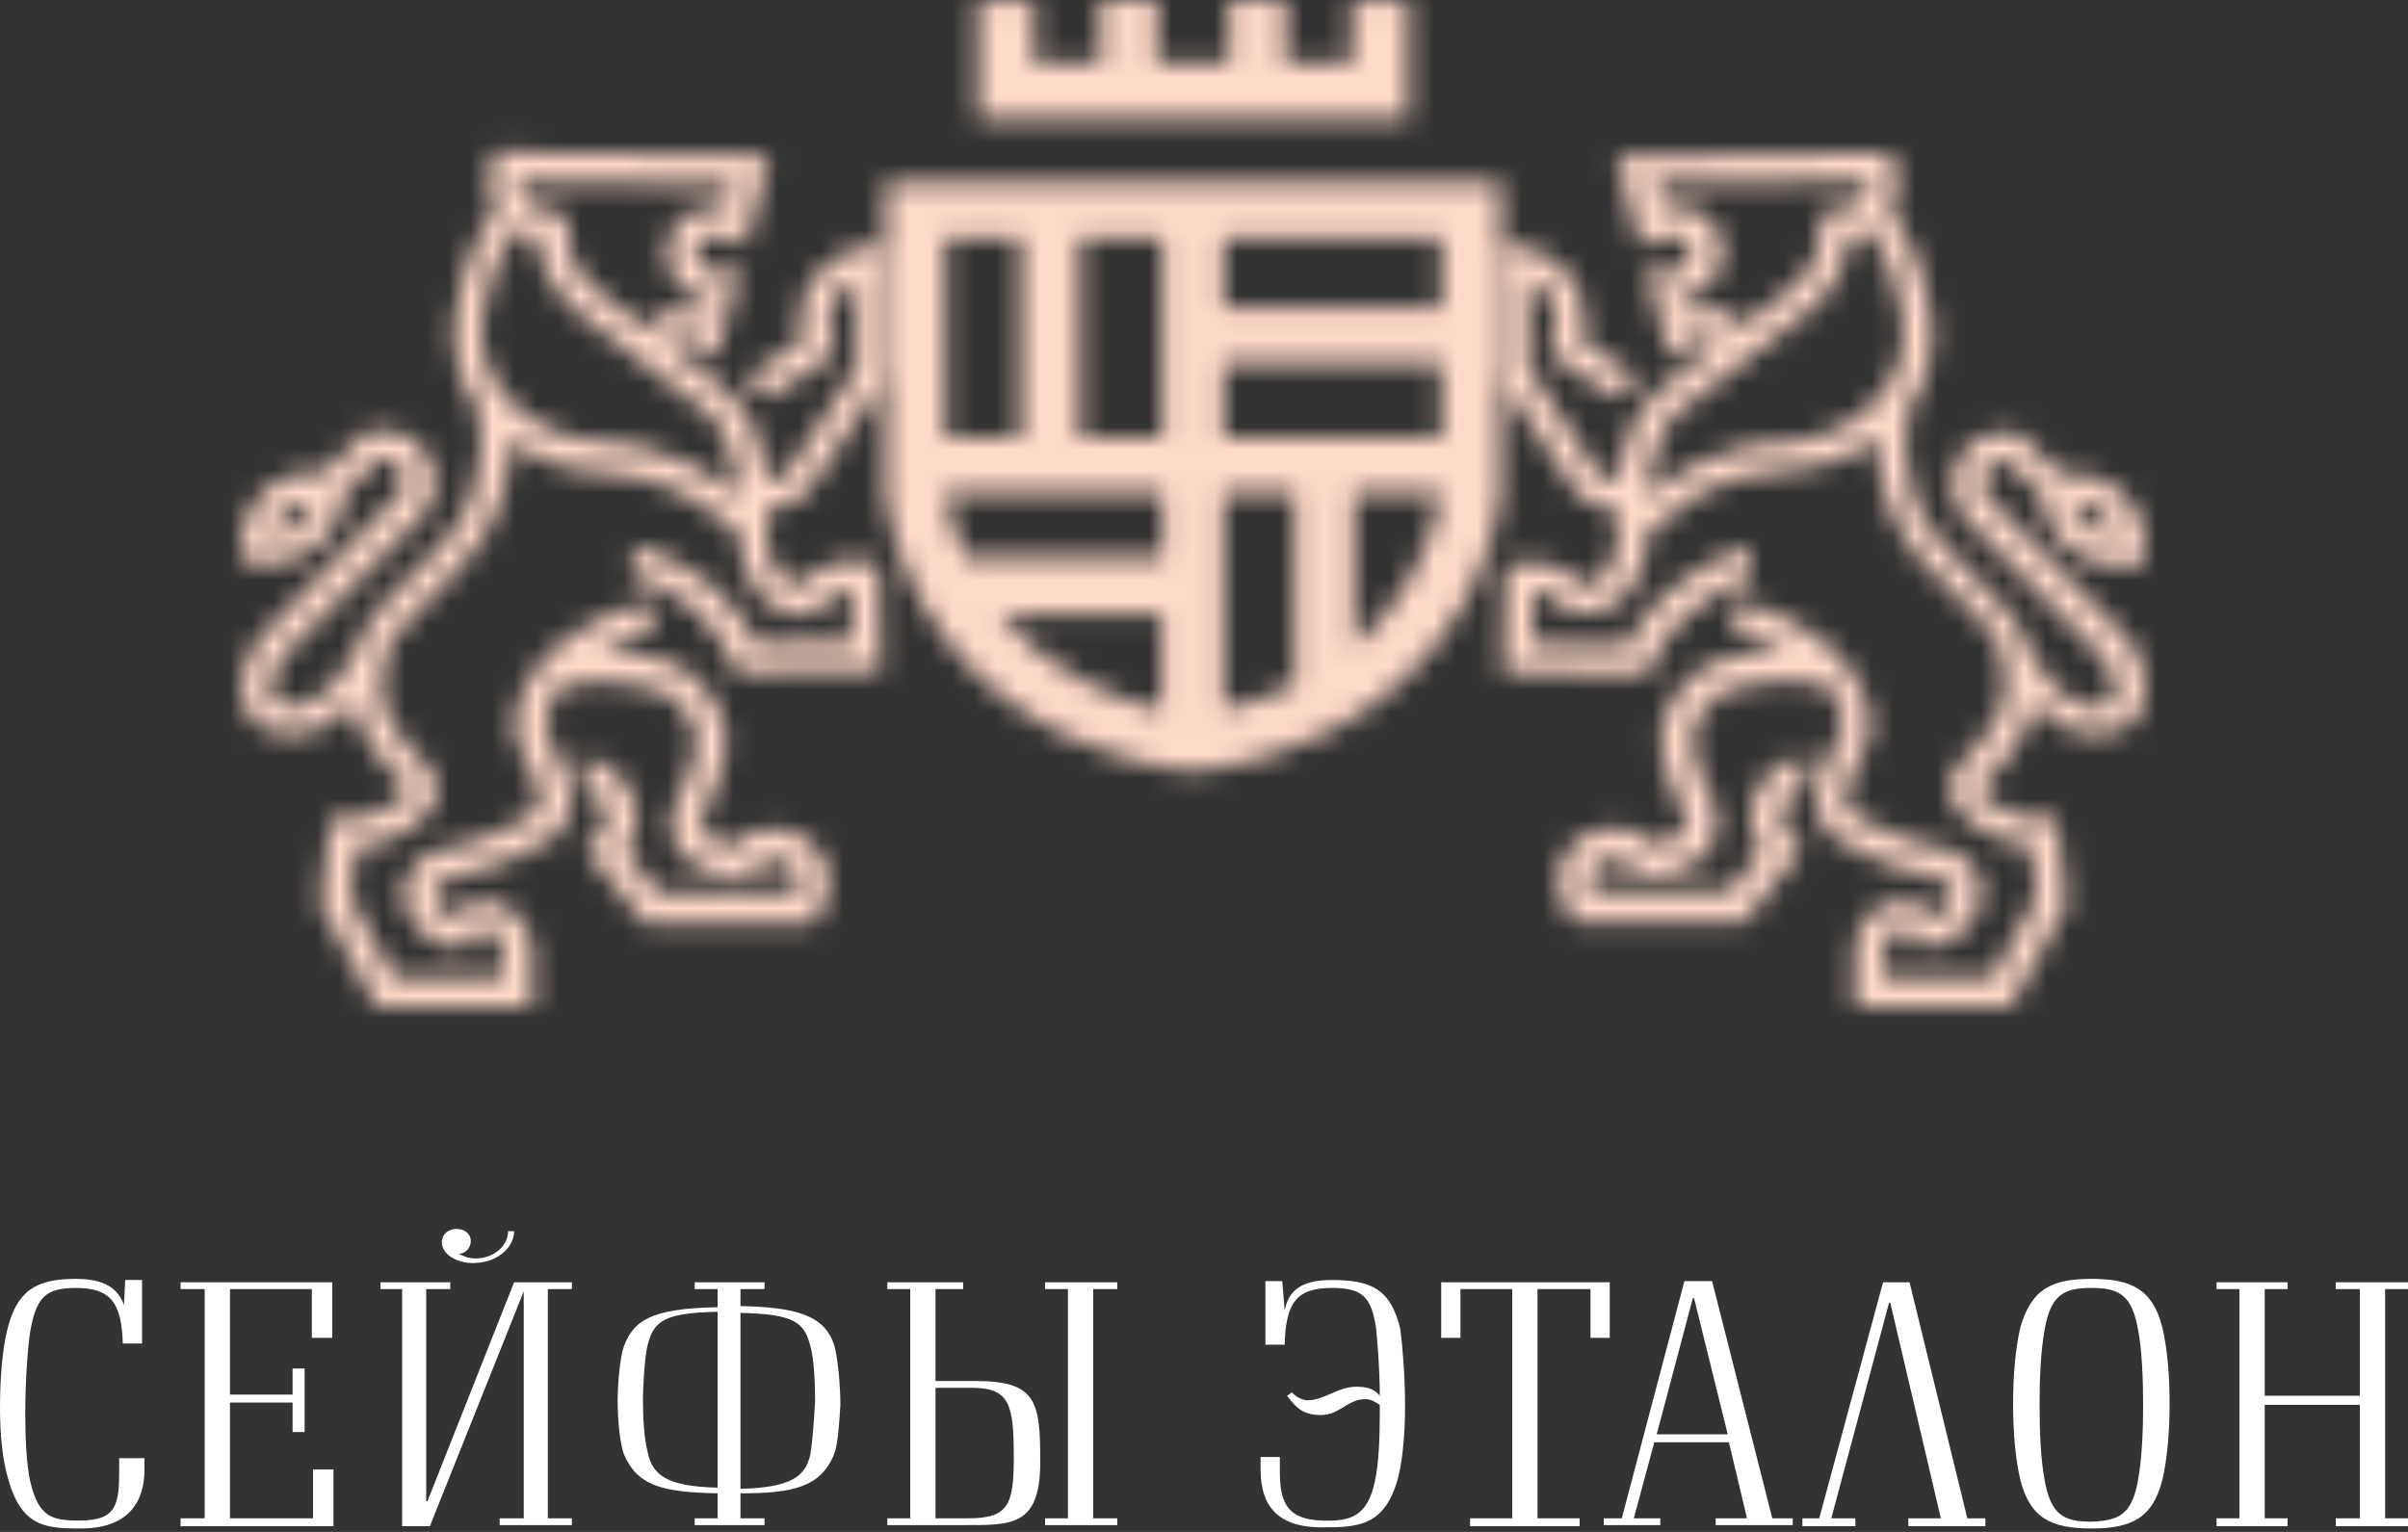 <svg width="110" height="70" viewBox="0 0 110 70" fill="none" xmlns="http://www.w3.org/2000/svg">
<rect x="0" y="0" width="110" height="70" fill="#333333" stroke="none"/>
<mask id="mask0" mask-type="alpha" maskUnits="userSpaceOnUse" x="11" y="0" width="87" height="46">
<g clip-path="url(#clip0)">
<path fill-rule="evenodd" clip-rule="evenodd" d="M72.161 22.696L73.858 23.391C73.858 23.868 73.858 24.302 73.901 24.779C73.727 25.951 73.162 26.645 72.639 26.732C72.509 26.732 72.379 26.732 72.248 26.732C71.987 26.428 71.596 26.081 70.943 25.864C70.421 25.691 69.812 25.647 69.246 25.777L68.768 25.907L68.681 30.724L75.249 30.811L75.424 30.421C75.815 29.553 76.337 28.772 76.99 28.164C78.034 27.166 79.208 26.645 79.991 26.428C79.991 25.951 79.991 25.517 79.991 25.04C79.338 25.213 78.555 25.474 77.729 25.951C76.859 26.472 76.293 26.992 76.076 27.166C75.38 27.817 74.814 28.598 74.379 29.466L69.986 29.423L70.029 26.992C70.16 26.992 70.334 27.036 70.508 27.079C70.943 27.209 71.204 27.513 71.291 27.687L71.465 27.774L71.639 27.86C72.074 28.034 72.466 28.077 72.9 27.991C74.118 27.774 75.076 26.515 75.249 24.823V24.736V24.649C75.249 24.562 75.249 24.476 75.206 24.389C76.598 23.087 78.077 22.175 79.643 21.785C80.426 21.568 81.035 21.524 81.644 21.481C82.558 21.394 83.427 21.351 84.602 20.743C85.037 20.526 85.428 20.266 85.776 20.006C85.776 20.83 85.864 21.655 86.081 22.436C86.342 23.434 86.777 24.172 87.082 24.649C87.473 25.3 87.821 25.647 88.474 26.298C88.561 26.385 88.691 26.515 88.822 26.645C90.17 27.991 90.996 28.815 91.171 29.206C91.214 29.292 91.257 29.466 91.344 29.64C91.562 30.247 91.823 31.332 91.431 32.374C91.214 32.938 90.736 33.589 90.388 34.023C90.17 34.283 89.996 34.457 89.822 34.63C89.43 35.021 89.082 35.368 89.082 35.975C89.082 36.93 89.996 37.538 90.431 37.842C91.214 38.362 92.084 38.579 92.78 38.623L93.041 41.009L91.04 44.655H86.037V43.396C86.081 42.832 86.516 42.441 86.864 42.441C87.125 42.441 87.386 42.615 87.56 42.919L87.778 43.309L88.256 43.223C88.647 43.179 89.169 43.006 89.648 42.572C90.213 42.051 90.736 41.14 90.431 40.185C90.17 39.404 89.517 39.057 89.257 38.926L89.169 38.883H89.082C87.778 38.623 86.559 38.232 85.472 37.668C84.602 37.234 84.385 36.974 84.297 36.757C84.21 36.496 84.341 36.192 84.558 35.498C84.733 35.021 84.906 34.717 85.037 34.5C85.211 34.196 85.341 33.936 85.428 33.545C85.646 32.417 84.733 30.942 84.733 30.942C83.862 29.509 82.601 28.815 81.905 28.424C81.296 28.077 80.382 27.687 79.165 27.47C79.165 27.904 79.165 28.338 79.165 28.728C79.686 28.858 80.644 29.162 81.6 29.683C80.992 29.683 80.382 29.726 79.817 29.857C78.947 30.03 78.207 30.16 77.468 30.768C77.294 30.898 75.859 32.113 75.859 33.892C75.859 34.804 76.293 35.758 76.816 36.93L76.859 37.017C77.033 37.364 77.076 37.538 77.033 37.711C76.99 37.928 76.816 38.145 76.468 38.362C76.163 38.536 75.859 38.623 75.597 38.623C75.249 38.276 74.553 37.798 73.553 37.842C73.205 37.885 72.118 38.015 71.508 39.057C71.03 39.881 71.117 40.966 71.726 41.834L71.944 42.138H79.686L82.34 38.753L81.862 38.319C81.818 38.319 81.296 37.755 81.427 37.06C81.513 36.54 81.905 36.149 82.427 36.019C82.427 35.541 82.427 35.064 82.383 34.543C81.165 34.804 80.252 35.715 80.034 36.8C79.817 37.842 80.339 38.666 80.469 38.883L78.99 40.749H72.683C72.552 40.445 72.552 40.098 72.727 39.794C72.987 39.36 73.553 39.274 73.64 39.274C74.293 39.23 74.684 39.751 74.728 39.751L74.901 39.968L75.206 40.011C75.597 40.055 76.424 40.055 77.207 39.577C77.903 39.143 78.294 38.623 78.425 38.015C78.555 37.364 78.338 36.887 78.164 36.453L78.121 36.366C77.642 35.325 77.294 34.543 77.294 33.892C77.294 32.764 78.338 31.896 78.338 31.896C78.599 31.723 78.99 31.419 80.078 31.245C80.817 31.115 81.992 31.028 83.427 31.245C83.514 31.332 83.602 31.462 83.645 31.592C83.95 32.113 84.297 32.677 84.167 33.285C84.124 33.502 84.08 33.632 83.906 33.849C83.775 34.109 83.558 34.457 83.341 35.064C83.079 35.845 82.862 36.453 83.036 37.147C83.254 37.928 83.906 38.362 84.863 38.883C86.037 39.491 87.343 39.925 88.734 40.185C88.865 40.272 89.082 40.402 89.169 40.662C89.344 41.14 88.734 41.704 88.734 41.704C88.604 41.791 88.517 41.877 88.386 41.921C87.995 41.443 87.43 41.183 86.864 41.183C85.733 41.183 84.776 42.181 84.733 43.396V43.44V46.043H91.823L94.389 41.357L93.954 37.364L93.346 37.407C92.78 37.451 91.954 37.364 91.214 36.843C90.996 36.713 90.431 36.323 90.431 36.062C90.431 35.975 90.605 35.802 90.779 35.628C90.953 35.455 91.171 35.238 91.431 34.934C91.649 34.674 92.345 33.806 92.693 32.938C92.78 32.677 92.867 32.417 92.91 32.113C93.606 32.894 94.52 33.502 95.608 33.545C95.651 33.545 95.651 33.545 95.695 33.545C96.173 33.545 97.13 33.459 97.652 32.721C98.435 31.636 97.826 29.813 97.087 29.076L90.736 22.653C90.475 22.262 90.475 21.741 90.779 21.394C90.996 21.134 91.344 21.004 91.692 21.047L93.302 22.653C93.346 23.174 93.519 24.085 94.259 24.823C95.52 26.125 97.26 25.821 97.478 25.777L98 25.691V25.17C98.043 23.868 97.391 22.653 96.26 22.045C95.477 21.611 94.65 21.611 94.129 21.698L92.302 19.875L92.127 19.832C91.257 19.615 90.3 19.919 89.735 20.613C89.082 21.438 89.039 22.609 89.648 23.521L89.692 23.564L96.086 30.074C96.521 30.508 96.826 31.636 96.521 32.07C96.391 32.243 95.999 32.374 95.564 32.33C94.216 32.287 93.041 30.421 92.519 29.292C92.432 29.032 92.345 28.858 92.302 28.772C91.997 28.207 91.301 27.47 89.692 25.821C89.561 25.691 89.43 25.56 89.344 25.474C88.734 24.866 88.474 24.606 88.126 24.085C87.865 23.694 87.516 23.043 87.299 22.219C86.995 21.091 86.951 19.919 87.168 18.704C87.516 18.226 87.778 17.749 87.951 17.185C88.561 15.449 88.126 13.843 87.865 12.802C87.56 11.674 87.038 10.589 86.342 9.591C86.429 9.46 86.472 9.33 86.516 9.157C86.734 8.506 86.647 7.898 86.516 7.464L86.385 6.987C82.21 7.03 78.034 7.117 73.858 7.16C74.206 8.549 74.553 9.894 74.945 11.283C75.162 11.153 75.424 11.066 75.641 10.936C76.25 10.632 76.903 10.806 77.12 11.196C77.251 11.413 77.251 11.76 77.12 12.021C76.903 12.368 76.424 12.541 75.989 12.411C75.728 12.325 75.467 12.281 75.206 12.194C75.554 13.626 75.945 15.059 76.293 16.491C76.468 16.317 76.641 16.143 76.772 15.97C76.946 15.796 77.251 15.579 77.642 15.492C77.903 15.449 78.121 15.406 78.294 15.536C78.382 15.579 78.425 15.666 78.469 15.753C77.99 16.1 77.686 16.317 77.686 16.36C75.684 17.879 75.337 18.183 74.989 18.747C74.249 19.875 74.075 21.091 73.945 21.872C73.945 21.915 73.945 21.959 73.945 22.002L72.987 21.611L69.812 16.794V12.715C70.117 12.845 70.421 13.062 70.682 13.453C71.378 14.408 70.943 15.579 70.943 15.623L70.769 16.1L71.16 16.404C71.683 16.794 72.204 17.142 72.814 17.532C73.162 17.749 73.553 17.966 73.901 18.183C74.206 17.836 74.51 17.532 74.814 17.185C74.379 16.924 73.945 16.664 73.51 16.404C73.118 16.143 72.683 15.883 72.291 15.579C72.422 14.928 72.509 13.757 71.769 12.715C70.943 11.5 69.638 11.283 69.246 11.24L68.507 11.153V17.228L72.161 22.696ZM94.65 22.87C94.955 22.87 95.26 22.913 95.608 23.13C96.086 23.391 96.478 23.911 96.608 24.476C96.216 24.432 95.651 24.302 95.172 23.868C94.868 23.521 94.737 23.174 94.65 22.87ZM85.385 8.245C85.385 8.375 85.341 8.506 85.341 8.636C85.168 9.2 84.558 9.591 83.775 9.677L83.166 9.721V10.328C83.166 10.892 83.079 11.457 82.862 11.934C82.558 12.585 82.123 12.932 81.383 13.54C80.731 14.06 80.121 14.538 79.6 14.928C79.469 14.755 79.338 14.581 79.165 14.451C78.555 13.974 77.816 14.104 77.511 14.147C77.251 14.191 77.033 14.277 76.859 14.364L76.728 13.67C77.424 13.583 78.034 13.192 78.382 12.585C78.773 11.934 78.773 11.066 78.382 10.415C77.903 9.634 76.946 9.287 75.945 9.417L75.684 8.332C75.597 8.419 85.385 8.245 85.385 8.245ZM79.295 20.526C77.859 20.917 76.511 21.611 75.206 22.653C75.249 22.479 75.249 22.262 75.293 22.089C75.424 21.351 75.554 20.396 76.12 19.442C76.337 19.094 76.511 18.877 78.512 17.402C78.512 17.402 80.121 16.187 82.166 14.581C82.906 13.974 83.558 13.496 83.993 12.541C84.254 12.064 84.385 11.5 84.428 10.936C84.776 10.849 85.124 10.675 85.428 10.502C85.951 11.283 86.342 12.151 86.603 13.062C86.864 14.06 87.212 15.275 86.734 16.664C86.299 17.879 85.385 18.877 83.95 19.615C83.036 20.092 82.34 20.136 81.513 20.223C80.904 20.223 80.209 20.266 79.295 20.526Z" fill="black"/>
<path fill-rule="evenodd" clip-rule="evenodd" d="M40.45 17.228V11.153L39.71 11.24C39.319 11.283 38.057 11.543 37.187 12.715C36.404 13.8 36.491 14.928 36.621 15.579C36.23 15.883 35.839 16.143 35.404 16.404C34.968 16.664 34.533 16.924 34.099 17.185C34.403 17.532 34.708 17.836 35.012 18.183C35.36 17.966 35.708 17.749 36.099 17.532C36.709 17.142 37.23 16.751 37.752 16.404L38.144 16.1L38.014 15.623C38.014 15.579 37.578 14.451 38.275 13.453C38.535 13.106 38.84 12.889 39.145 12.715V16.794L35.969 21.611L35.012 22.002C35.012 21.959 35.012 21.915 35.012 21.872C34.882 21.091 34.708 19.875 33.968 18.747C33.62 18.183 33.272 17.879 31.271 16.36C31.271 16.36 30.966 16.143 30.488 15.753C30.532 15.666 30.575 15.579 30.662 15.536C30.836 15.406 31.053 15.449 31.314 15.492C31.706 15.579 32.011 15.796 32.184 15.97C32.358 16.143 32.532 16.317 32.706 16.491C33.054 15.059 33.446 13.626 33.794 12.194C33.533 12.281 33.272 12.325 33.011 12.411C32.576 12.541 32.054 12.368 31.88 11.977C31.75 11.717 31.75 11.37 31.88 11.153C32.097 10.806 32.75 10.589 33.359 10.892C33.577 11.023 33.837 11.109 34.055 11.24C34.403 9.851 34.794 8.506 35.142 7.117C30.966 7.074 26.791 6.987 22.614 6.943L22.484 7.421C22.354 7.811 22.267 8.419 22.484 9.113C22.527 9.243 22.571 9.374 22.658 9.547C21.962 10.502 21.44 11.587 21.136 12.758C20.875 13.8 20.439 15.362 21.049 17.142C21.223 17.706 21.483 18.183 21.831 18.66C22.049 19.832 22.049 21.047 21.701 22.175C21.483 23 21.092 23.651 20.875 24.041C20.526 24.562 20.265 24.823 19.657 25.43C19.526 25.517 19.439 25.647 19.308 25.777C17.699 27.383 16.959 28.121 16.698 28.728C16.655 28.815 16.568 28.989 16.481 29.249C15.959 30.377 14.828 32.243 13.436 32.287C13.001 32.287 12.61 32.2 12.479 31.983C12.175 31.549 12.479 30.464 12.914 29.987L19.352 23.477L19.395 23.434C20.005 22.566 20.005 21.351 19.308 20.526C18.743 19.832 17.829 19.528 16.916 19.745L16.655 19.789L14.828 21.611C14.306 21.524 13.523 21.524 12.74 21.959C11.652 22.566 11 23.781 11 25.083V25.604L11.522 25.691C11.696 25.734 13.436 26.038 14.741 24.736C15.48 23.998 15.655 23.087 15.698 22.566L17.308 20.96C17.655 20.917 18.003 21.047 18.221 21.308C18.526 21.655 18.526 22.175 18.265 22.566L11.957 29.076C11.217 29.857 10.608 31.636 11.392 32.721C11.914 33.459 12.87 33.545 13.349 33.545C13.393 33.545 13.436 33.545 13.436 33.545C14.524 33.502 15.437 32.894 16.133 32.113C16.177 32.374 16.264 32.634 16.351 32.938C16.698 33.806 17.395 34.674 17.612 34.934C17.873 35.238 18.09 35.455 18.265 35.628C18.439 35.802 18.613 35.975 18.613 36.062C18.613 36.323 18.047 36.713 17.829 36.843C17.09 37.364 16.264 37.407 15.698 37.407L15.089 37.364L14.654 41.357L17.221 46.043H24.311V43.44V43.396C24.224 42.181 23.267 41.183 22.18 41.183C21.614 41.183 21.049 41.443 20.657 41.921C20.526 41.877 20.439 41.791 20.309 41.704C20.309 41.704 19.7 41.183 19.874 40.662C19.961 40.445 20.178 40.272 20.309 40.185C21.701 39.925 22.962 39.447 24.18 38.883C25.137 38.406 25.79 37.928 26.008 37.147C26.225 36.453 26.008 35.889 25.703 35.108C25.485 34.5 25.268 34.153 25.137 33.892C25.007 33.675 24.92 33.545 24.92 33.328C24.79 32.721 25.137 32.113 25.442 31.636C25.529 31.506 25.573 31.419 25.66 31.289C27.095 31.028 28.27 31.159 29.009 31.289C30.096 31.462 30.532 31.723 30.749 31.94C30.749 31.94 31.837 32.807 31.837 33.936C31.837 34.587 31.488 35.368 31.01 36.409L30.966 36.496C30.793 36.93 30.532 37.407 30.662 38.059C30.793 38.666 31.184 39.187 31.88 39.621C32.663 40.098 33.489 40.098 33.881 40.055L34.185 40.011L34.359 39.794C34.359 39.751 34.794 39.274 35.447 39.317C35.534 39.317 36.099 39.404 36.361 39.838C36.535 40.098 36.535 40.445 36.404 40.792H30.053L28.574 38.926C28.704 38.709 29.227 37.885 29.009 36.843C28.791 35.758 27.878 34.847 26.66 34.587C26.66 35.064 26.66 35.541 26.66 36.062C27.182 36.192 27.53 36.626 27.66 37.104C27.791 37.842 27.226 38.362 27.226 38.362L26.747 38.796L29.444 42.181H37.1L37.318 41.877C37.926 41.053 38.014 39.968 37.535 39.1C36.926 38.059 35.795 37.885 35.49 37.885C34.49 37.798 33.794 38.319 33.446 38.666C33.228 38.666 32.88 38.623 32.576 38.406C32.228 38.189 32.054 37.972 32.011 37.755C31.967 37.581 32.011 37.407 32.184 37.06L32.228 36.974C32.75 35.802 33.185 34.847 33.185 33.936C33.185 32.157 31.75 30.985 31.576 30.811C30.836 30.204 30.096 30.074 29.227 29.9C28.617 29.77 28.009 29.726 27.399 29.726C28.313 29.206 29.27 28.902 29.792 28.772C29.792 28.338 29.792 27.904 29.792 27.513C28.574 27.73 27.617 28.164 27.052 28.468C26.355 28.858 25.094 29.553 24.224 30.985C24.224 30.985 23.311 32.46 23.528 33.589C23.615 34.023 23.745 34.283 23.919 34.543C24.05 34.804 24.224 35.064 24.398 35.541C24.616 36.236 24.746 36.54 24.659 36.8C24.572 37.017 24.355 37.277 23.485 37.711C22.397 38.276 21.179 38.666 19.874 38.926H19.787L19.7 38.97C19.439 39.1 18.787 39.491 18.526 40.228C18.221 41.183 18.743 42.094 19.308 42.615C19.787 43.049 20.309 43.223 20.701 43.266L21.136 43.353L21.44 42.962C21.614 42.658 21.875 42.485 22.136 42.485C22.527 42.485 22.919 42.876 22.962 43.44V44.698H18.003L16.003 41.053L16.264 38.709C16.959 38.666 17.786 38.449 18.613 37.928C19.047 37.624 19.961 37.017 19.961 36.062C19.961 35.455 19.613 35.108 19.221 34.717C19.047 34.543 18.873 34.37 18.656 34.109C18.265 33.675 17.829 33.025 17.612 32.46C17.221 31.419 17.482 30.334 17.699 29.726C17.786 29.509 17.873 29.379 17.873 29.292C18.09 28.902 18.917 28.077 20.222 26.732C20.352 26.602 20.483 26.472 20.57 26.385C21.223 25.734 21.527 25.387 21.962 24.736C22.267 24.259 22.658 23.521 22.962 22.523C23.18 21.741 23.311 20.917 23.267 20.092C23.615 20.353 24.006 20.613 24.442 20.83C25.616 21.438 26.486 21.524 27.399 21.568C28.009 21.611 28.617 21.655 29.401 21.872C30.966 22.306 32.446 23.174 33.837 24.476C33.837 24.562 33.837 24.649 33.794 24.736V24.823V24.909C34.011 26.602 34.968 27.86 36.187 28.077C36.578 28.164 37.013 28.077 37.404 27.947L37.535 27.774L37.622 27.6C37.752 27.426 37.97 27.166 38.405 26.992C38.579 26.949 38.753 26.906 38.883 26.906L38.927 29.336L34.533 29.379C34.099 28.511 33.533 27.73 32.837 27.079C32.62 26.862 32.054 26.341 31.184 25.864C30.358 25.387 29.575 25.083 28.922 24.953C28.922 25.43 28.922 25.864 28.922 26.341C29.705 26.558 30.88 27.036 31.924 28.077C32.576 28.728 33.142 29.509 33.489 30.334L33.663 30.724L40.232 30.638L40.145 25.821L39.666 25.691C39.101 25.56 38.492 25.56 37.97 25.777C37.361 25.994 36.926 26.385 36.665 26.645C36.535 26.689 36.404 26.689 36.273 26.689C35.752 26.602 35.142 25.907 35.012 24.736C35.056 24.259 35.099 23.825 35.056 23.347L36.752 22.653L40.45 17.228ZM13.828 23.868C13.393 24.302 12.827 24.476 12.392 24.476C12.523 23.911 12.87 23.391 13.393 23.13C13.741 22.957 14.088 22.913 14.35 22.913C14.262 23.174 14.132 23.521 13.828 23.868ZM33.403 8.419L33.142 9.504C32.184 9.33 31.227 9.721 30.749 10.502C30.358 11.153 30.358 11.977 30.749 12.672C31.097 13.279 31.706 13.67 32.402 13.757L32.272 14.451C32.054 14.364 31.837 14.277 31.619 14.234C31.271 14.191 30.575 14.06 29.966 14.538C29.792 14.668 29.618 14.841 29.531 15.015C29.009 14.624 28.4 14.147 27.704 13.626C26.965 13.062 26.529 12.672 26.225 12.021C26.008 11.543 25.877 11.023 25.921 10.415V9.808L25.311 9.764C24.572 9.677 23.963 9.287 23.745 8.723C23.615 8.549 23.615 8.419 23.615 8.289L33.403 8.419ZM27.443 20.179C26.616 20.092 25.964 20.049 25.007 19.572C23.572 18.834 22.658 17.836 22.223 16.621C21.744 15.232 22.093 14.017 22.354 13.019C22.614 12.107 23.006 11.24 23.528 10.459C23.832 10.675 24.137 10.806 24.529 10.892C24.572 11.457 24.746 12.021 24.963 12.498C25.398 13.453 26.051 13.974 26.791 14.581C28.878 16.23 30.445 17.402 30.445 17.402C32.446 18.877 32.62 19.138 32.837 19.442C33.403 20.353 33.577 21.351 33.707 22.089C33.751 22.262 33.751 22.479 33.794 22.653C32.532 21.611 31.14 20.917 29.705 20.526C28.791 20.266 28.096 20.223 27.443 20.179Z" fill="black"/>
<path fill-rule="evenodd" clip-rule="evenodd" d="M55.849 8.332H53.195H40.45V22.523V22.609C40.711 24.432 41.45 27.123 43.581 29.683C46.627 33.328 50.715 34.587 53.151 35.064C53.587 35.151 54.065 35.194 54.5 35.238C54.935 35.151 55.413 35.108 55.849 35.064C58.285 34.63 62.373 33.328 65.418 29.683C67.55 27.166 68.29 24.432 68.55 22.653V22.566V8.332H55.849ZM65.853 10.849V14.06H55.892V10.849C55.892 10.892 65.853 10.892 65.853 10.849ZM55.892 20.006V16.621H65.853V20.006H55.892ZM43.19 22.566H53.108V25.474H44.103C43.581 24.389 43.321 23.39 43.19 22.566ZM53.108 20.006H49.324V10.849H53.108V20.006ZM46.627 10.849V20.006H43.19V10.849H46.627ZM45.713 28.121C45.669 28.077 45.669 28.077 45.626 28.034H53.065V32.46C51.063 31.983 48.019 30.855 45.713 28.121ZM55.892 22.566H59.154V31.289C57.98 31.853 56.849 32.2 55.892 32.417V22.566ZM63.243 28.121C62.809 28.642 62.33 29.119 61.852 29.553V22.566H65.81C65.549 24.041 64.897 26.125 63.243 28.121Z" fill="black"/>
<path fill-rule="evenodd" clip-rule="evenodd" d="M54.544 5.425H64.331V0.043H61.764V2.864H58.719V0H56.153V2.864H54.544H54.456H52.847V0H50.281V2.864H47.236V0.043H44.669V5.425H54.456H54.544Z" fill="black"/>
</g>
</mask>
<g mask="url(#mask0)">
<rect x="9" y="-1" width="91.871" height="48.27" fill="#FFDACA"/>
</g>
<path fill-rule="evenodd" clip-rule="evenodd" d="M108.955 58.904V69.378H110V69.741H106.7V69.378H107.8V64.193H103.455V69.378H104.5V69.741H101.255V69.378H102.3V58.904H101.255V58.593H104.5V58.904H103.455V63.778H107.8V58.904H106.7V58.593H110V58.904H108.955Z" fill="white"/>
<path fill-rule="evenodd" clip-rule="evenodd" d="M92.29 67.615C92.07 66.681 91.96 65.489 91.96 64.141C91.96 62.844 92.07 61.6 92.29 60.667C92.785 58.904 93.72 58.437 95.535 58.437C97.35 58.437 98.34 58.904 98.78 60.667C99 61.6 99.11 62.793 99.11 64.141C99.11 65.437 99 66.681 98.78 67.615C98.34 69.378 97.35 69.844 95.535 69.844C93.72 69.844 92.73 69.378 92.29 67.615ZM97.68 67.563C97.845 66.63 97.9 65.385 97.9 64.193C97.9 63 97.845 61.704 97.68 60.822C97.405 59.163 96.8 58.852 95.535 58.852C94.27 58.852 93.665 59.163 93.39 60.822C93.225 61.756 93.17 62.948 93.17 64.193C93.17 65.437 93.225 66.681 93.39 67.563C93.665 69.222 94.27 69.533 95.535 69.533C96.8 69.481 97.405 69.222 97.68 67.563Z" fill="white"/>
<path fill-rule="evenodd" clip-rule="evenodd" d="M90.695 69.378V69.741H87.175V69.378H88.66L86.35 59.526H86.295L83.655 69.378H84.755V69.741H82.335V69.378H83.105L86.02 58.593H87.23L89.87 69.378H90.695Z" fill="white"/>
<path fill-rule="evenodd" clip-rule="evenodd" d="M81.895 69.378V69.689H78.375V69.378H79.805L78.98 65.904H75.57L74.635 69.378H75.845V69.689H73.26V69.378H74.085L76.945 58.541H78.21L80.96 69.378H81.895ZM78.925 65.541L77.385 59.319H77.33L75.68 65.541H78.925Z" fill="white"/>
<path fill-rule="evenodd" clip-rule="evenodd" d="M72.655 58.904H70.235V69.378H72.16V69.741H67.155V69.378H69.08V58.904H66.715V61.133H65.835V58.593H73.535V61.133H72.655V58.904Z" fill="white"/>
<path fill-rule="evenodd" clip-rule="evenodd" d="M64.185 64.244C64.185 65.489 64.075 66.733 63.855 67.563C63.25 69.741 62.04 69.793 60.39 69.793C57.86 69.793 57.585 68.237 57.585 67.096V66.578H58.465V67.148C58.465 68.444 58.63 69.43 60.39 69.481C61.71 69.533 62.48 69.274 62.81 67.667C62.975 66.941 63.03 65.748 63.03 64.607V64.193C62.865 64.089 62.645 63.933 62.37 63.933C61.545 63.933 61.215 64.659 60.335 64.659C59.51 64.659 59.18 64.296 58.795 63.778L59.015 63.622C59.235 63.882 59.565 63.985 59.73 63.985C60.5 63.985 61.105 63.363 61.985 63.363C62.59 63.363 62.865 63.57 63.03 63.778C63.03 62.533 62.92 61.341 62.865 60.718C62.645 59.215 62.205 58.852 60.83 58.852C59.18 58.852 58.74 59.578 58.685 61.444H57.805V58.541H58.575L58.685 59.889C58.85 59.007 59.4 58.489 60.83 58.489C62.645 58.489 63.525 58.904 63.965 60.718C64.075 61.548 64.185 62.896 64.185 64.244Z" fill="white"/>
<path fill-rule="evenodd" clip-rule="evenodd" d="M44.55 63.104C47.355 63.104 47.52 64.037 47.52 66.785C47.52 69.793 46.2 69.689 43.89 69.689H40.535V69.378H41.58V58.904H40.535V58.593H44V58.904H42.735V63.104H44.55ZM44.22 69.378C46.035 69.378 46.31 68.807 46.31 66.63C46.31 64.193 46.145 63.415 44.385 63.415H42.735V69.378C42.79 69.378 44.22 69.378 44.22 69.378ZM49.94 58.904V69.378H51.04V69.689H47.74V69.378H48.785V58.904H47.74V58.593H51.04V58.904H49.94Z" fill="white"/>
<path fill-rule="evenodd" clip-rule="evenodd" d="M38.39 64.193C38.335 65.074 38.28 65.956 38.115 66.422C37.51 67.926 36.3 68.237 33.825 68.237V69.378H34.925V69.689H31.735V69.378H32.78V68.237C30.195 68.185 29.095 67.874 28.49 66.422C28.325 65.956 28.215 64.918 28.215 63.985C28.215 63.259 28.325 62.015 28.49 61.548C28.93 60.356 29.7 59.785 32.78 59.733V58.904H31.735V58.593H34.925V58.904H33.825V59.681C36.245 59.733 37.675 60.044 38.115 61.496C38.28 62.067 38.39 63.363 38.39 64.193ZM32.78 67.978V59.941C30.36 59.993 29.865 60.356 29.59 61.444C29.425 62.015 29.37 63.726 29.37 63.882C29.37 64.815 29.425 65.748 29.59 66.37C29.81 67.407 30.47 67.926 32.78 67.978ZM37.235 64.037C37.235 63.156 37.18 62.067 37.015 61.496C36.74 60.407 36.245 60.044 33.825 59.993V68.03C36.135 67.978 36.795 67.459 37.015 66.474C37.125 65.8 37.18 64.918 37.235 64.037Z" fill="white"/>
<path fill-rule="evenodd" clip-rule="evenodd" d="M25.025 58.904V69.378H26.125V69.689H22.825V69.378H23.925V59.007L19.635 69.741H18.37V58.904H17.38V58.593H20.57V58.904H19.47V68.6H19.525L23.485 58.593H26.125V58.904H25.025ZM20.185 56.778C20.185 56.363 20.515 56.156 20.845 56.156C21.23 56.156 21.505 56.363 21.505 56.726C21.505 57.037 21.23 57.296 20.955 57.296C21.175 57.4 21.395 57.504 21.725 57.504C22.55 57.504 23.21 56.933 23.21 56.259H23.485C23.485 56.933 22.825 57.659 21.725 57.711C20.955 57.763 20.185 57.348 20.185 56.778Z" fill="white"/>
<path fill-rule="evenodd" clip-rule="evenodd" d="M10.505 64.089V69.378H14.3V67.148H15.235V69.741H8.25V69.378H9.35V58.904H8.25V58.593H15.18V61.133H14.245V58.904H10.505V63.726H13.365V62.533H13.915V65.437H13.365V64.089H10.505Z" fill="white"/>
<path fill-rule="evenodd" clip-rule="evenodd" d="M6.6 66.63V67.148C6.6 68.289 6.16 69.844 3.685 69.844C2.145 69.844 0.99 69.793 0.385 67.615C0.11 66.733 0 65.541 0 64.296C0 63 0.11 61.652 0.33 60.77C0.77 59.007 1.595 58.437 3.465 58.437C4.73 58.437 5.39 58.852 5.665 59.63L5.72 58.489H6.49V61.393H5.61C5.555 59.526 5.06 58.852 3.465 58.852C2.035 58.852 1.65 59.319 1.375 60.874C1.265 61.6 1.155 63.104 1.155 64.607C1.155 65.748 1.21 66.889 1.375 67.667C1.76 69.326 2.365 69.481 3.63 69.481C5.335 69.481 5.445 68.756 5.445 67.148V66.63C5.5 66.63 6.6 66.63 6.6 66.63Z" fill="white"/>
<defs>
<clipPath id="clip0">
<rect width="87" height="46" fill="white" transform="translate(11)"/>
</clipPath>
</defs>
</svg>
